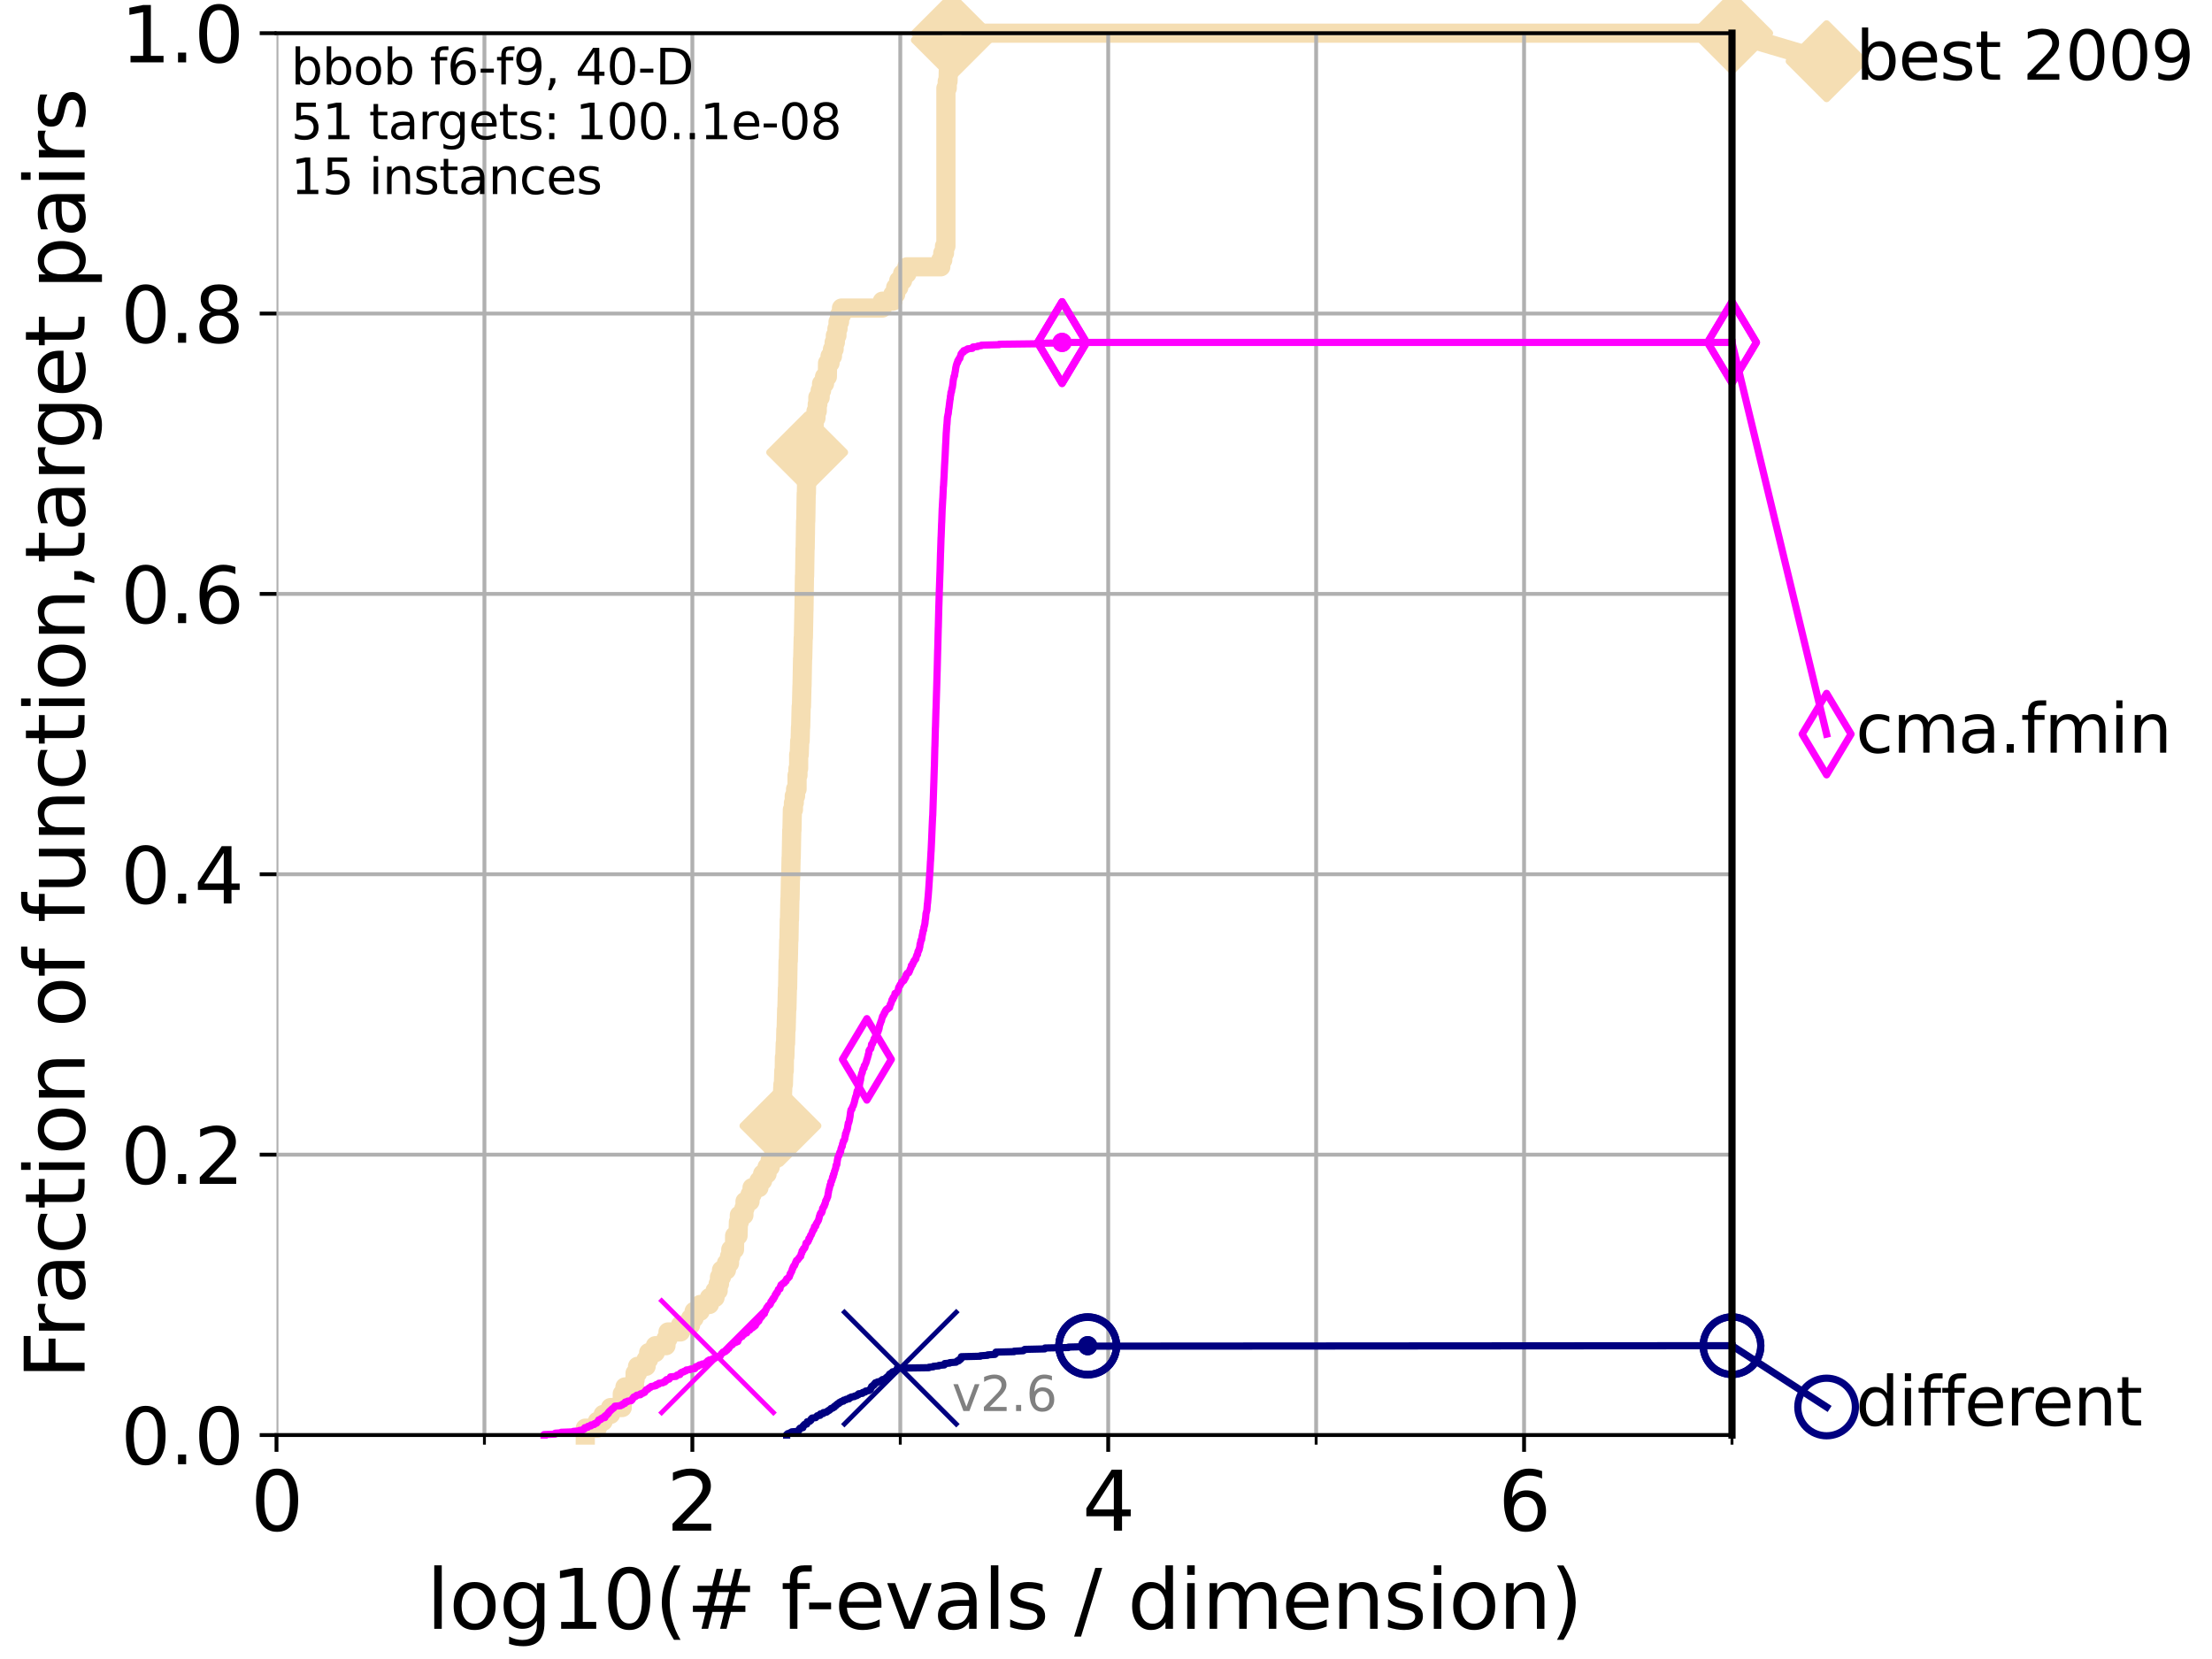 <?xml version="1.0" encoding="utf-8" standalone="no"?>
<!DOCTYPE svg PUBLIC "-//W3C//DTD SVG 1.1//EN"
  "http://www.w3.org/Graphics/SVG/1.1/DTD/svg11.dtd">
<svg height="345.6pt" version="1.1" viewBox="0 0 460.8 345.6" width="460.8pt" xmlns="http://www.w3.org/2000/svg" xmlns:xlink="http://www.w3.org/1999/xlink">
 <defs>
  <style type="text/css">*{stroke-linecap:butt;stroke-linejoin:round;}</style>
 </defs>
 <g id="figure_1">
  <g id="patch_1">
   <path d="M 0 345.6 
L 460.8 345.6 
L 460.8 0 
L 0 0 
z
" style="fill:#ffffff;"/>
  </g>
  <g id="axes_1">
   <g id="patch_2">
    <path d="M 57.6 298.944 
L 360.806 298.944 
L 360.806 6.912 
L 57.6 6.912 
z
" style="fill:#ffffff;"/>
   </g>
   <g id="line2d_1">
    <path d="M 121.924 298.944 
L 121.924 297.512 
L 124.441 297.512 
L 124.441 296.081 
L 125.654 296.081 
L 125.654 294.649 
L 127.181 294.649 
L 127.181 293.218 
L 129.623 293.218 
L 129.633 290.355 
L 130.187 290.355 
L 130.187 288.923 
L 132.163 288.923 
L 132.163 287.492 
L 132.296 287.492 
L 132.296 286.06 
L 132.812 286.06 
L 132.812 284.629 
L 134.605 284.629 
L 134.605 283.197 
L 135.124 283.197 
L 135.124 281.766 
L 136.52 281.766 
L 136.52 280.334 
L 138.737 280.334 
L 138.737 278.903 
L 139.154 278.903 
L 139.154 277.471 
L 141.756 277.471 
L 141.756 276.04 
L 143.86 276.04 
L 143.86 274.608 
L 144.594 274.608 
L 144.594 273.176 
L 145.852 273.176 
L 145.852 271.745 
L 147.781 271.745 
L 147.781 270.313 
L 148.959 270.313 
L 148.959 268.882 
L 149.609 268.882 
L 149.609 267.45 
L 149.883 267.45 
L 149.883 266.019 
L 150.3 266.019 
L 150.3 264.587 
L 151.33 264.587 
L 151.33 263.156 
L 151.973 263.156 
L 151.973 261.724 
L 152.236 261.724 
L 152.236 260.293 
L 153.013 260.293 
L 153.037 257.43 
L 153.747 257.43 
L 153.824 254.567 
L 154.02 254.567 
L 154.02 253.135 
L 154.971 253.135 
L 154.971 251.704 
L 155.204 251.704 
L 155.204 250.272 
L 156.245 250.272 
L 156.245 248.84 
L 156.665 248.84 
L 156.665 247.409 
L 158.104 247.409 
L 158.104 245.977 
L 158.865 245.977 
L 158.865 244.546 
L 159.792 244.546 
L 159.792 243.114 
L 160.443 243.114 
L 160.443 241.683 
L 161.198 241.683 
L 161.198 240.251 
L 161.867 240.251 
L 161.897 237.388 
L 162.261 237.388 
L 162.261 235.957 
L 162.483 235.957 
L 162.579 233.094 
L 162.661 233.094 
L 162.736 230.231 
L 162.815 230.231 
L 162.815 228.799 
L 162.979 228.799 
L 163.09 225.936 
L 163.195 225.936 
L 163.281 223.073 
L 163.373 223.073 
L 163.408 220.21 
L 163.498 220.21 
L 163.582 217.347 
L 163.648 217.347 
L 163.708 214.484 
L 163.77 214.484 
L 163.879 210.189 
L 163.93 210.189 
L 164.031 205.895 
L 164.075 205.895 
L 164.17 200.168 
L 164.222 200.168 
L 164.311 195.874 
L 164.353 195.874 
L 164.422 191.579 
L 164.466 191.579 
L 164.546 187.285 
L 164.581 187.285 
L 164.665 182.99 
L 164.71 182.99 
L 164.8 178.696 
L 164.826 178.696 
L 164.936 172.969 
L 164.977 172.969 
L 165.066 168.675 
L 165.288 168.675 
L 165.288 167.243 
L 165.461 167.243 
L 165.461 165.812 
L 165.737 165.812 
L 165.737 164.38 
L 166.042 164.38 
L 166.042 161.517 
L 166.23 161.517 
L 166.23 160.086 
L 166.371 160.086 
L 166.377 157.223 
L 166.495 157.223 
L 166.591 154.36 
L 166.683 154.36 
L 166.758 151.496 
L 166.797 151.496 
L 166.897 147.202 
L 166.957 147.202 
L 167.062 142.907 
L 167.079 142.907 
L 167.188 137.181 
L 167.221 137.181 
L 167.322 132.887 
L 167.358 132.887 
L 167.467 127.16 
L 167.48 127.16 
L 167.583 120.003 
L 167.617 120.003 
L 167.704 114.277 
L 167.734 114.277 
L 167.824 108.551 
L 167.856 108.551 
L 167.951 102.824 
L 167.987 102.824 
L 168.081 97.098 
L 168.113 97.098 
L 168.147 92.804 
L 168.638 92.804 
L 168.638 91.372 
L 168.979 91.372 
L 168.979 89.941 
L 169.103 89.941 
L 169.103 88.509 
L 169.614 88.509 
L 169.614 87.078 
L 169.986 87.078 
L 169.986 85.646 
L 170.248 85.646 
L 170.248 84.215 
L 170.373 84.215 
L 170.373 82.783 
L 170.858 82.783 
L 170.858 81.352 
L 171.149 81.352 
L 171.149 79.92 
L 171.763 79.92 
L 171.763 78.488 
L 172.355 78.488 
L 172.395 75.625 
L 172.914 75.625 
L 172.914 74.194 
L 173.417 74.194 
L 173.417 72.762 
L 173.76 72.762 
L 173.76 71.331 
L 174.021 71.331 
L 174.021 69.899 
L 174.351 69.899 
L 174.351 68.468 
L 174.58 68.468 
L 174.58 67.036 
L 174.896 67.036 
L 174.896 65.605 
L 175.298 65.605 
L 175.298 64.173 
L 183.803 64.173 
L 183.803 62.742 
L 186.004 62.742 
L 186.004 61.31 
L 186.583 61.31 
L 186.583 59.879 
L 187.229 59.879 
L 187.229 58.447 
L 188.027 58.447 
L 188.027 57.016 
L 188.924 57.016 
L 188.924 55.584 
L 195.987 55.584 
L 195.987 54.152 
L 196.396 54.152 
L 196.396 52.721 
L 196.756 52.721 
L 196.756 51.289 
L 197.05 51.289 
L 197.05 18.364 
L 197.331 18.364 
L 197.331 16.933 
L 197.494 16.933 
L 197.568 14.07 
L 197.851 14.07 
L 197.851 12.638 
L 198.005 12.638 
L 198.114 9.775 
L 198.262 9.775 
L 198.286 6.912 
L 360.806 6.912 
L 360.806 6.912 
" style="fill:none;stroke:#f5deb3;stroke-linecap:square;stroke-width:4;"/>
   </g>
   <g id="line2d_2">
    <defs>
     <path d="M -0 7.778 
L 7.778 0 
L 0 -7.778 
L -7.778 -0 
z
" id="m23f09135fb" style="stroke:#f5deb3;stroke-linejoin:miter;stroke-width:1.5;"/>
    </defs>
    <g>
     <use style="fill:#f5deb3;stroke:#f5deb3;stroke-linejoin:miter;stroke-width:1.5;" x="162.579" xlink:href="#m23f09135fb" y="234.525"/>
     <use style="fill:#f5deb3;stroke:#f5deb3;stroke-linejoin:miter;stroke-width:1.5;" x="168.147" xlink:href="#m23f09135fb" y="94.235"/>
     <use style="fill:#f5deb3;stroke:#f5deb3;stroke-linejoin:miter;stroke-width:1.5;" x="198.286" xlink:href="#m23f09135fb" y="8.344"/>
     <use style="fill:#f5deb3;stroke:#f5deb3;stroke-linejoin:miter;stroke-width:1.5;" x="198.286" xlink:href="#m23f09135fb" y="6.912"/>
     <use style="fill:#f5deb3;stroke:#f5deb3;stroke-linejoin:miter;stroke-width:1.5;" x="360.806" xlink:href="#m23f09135fb" y="6.912"/>
    </g>
   </g>
   <g id="line2d_3">
    <path style="fill:none;stroke:#f5deb3;stroke-linecap:square;stroke-width:4;"/>
    <g/>
   </g>
   <g id="line2d_4">
    <path d="M 360.806 6.912 
L 380.515 12.753 
" style="fill:none;stroke:#f5deb3;stroke-linecap:square;stroke-width:4;"/>
    <g>
     <use style="fill:#f5deb3;stroke:#f5deb3;stroke-linejoin:miter;stroke-width:1.5;" x="360.806" xlink:href="#m23f09135fb" y="6.912"/>
     <use style="fill:#f5deb3;stroke:#f5deb3;stroke-linejoin:miter;stroke-width:1.5;" x="380.515" xlink:href="#m23f09135fb" y="12.753"/>
    </g>
   </g>
   <g id="matplotlib.axis_1">
    <g id="xtick_1">
     <g id="line2d_5">
      <path clip-path="url(#p88d80d51a6)" d="M 57.6 298.944 
L 57.6 6.912 
" style="fill:none;stroke:#b0b0b0;stroke-linecap:square;stroke-width:0.8;"/>
     </g>
     <g id="line2d_6">
      <defs>
       <path d="M 0 0 
L 0 3.5 
" id="m004a14c5c4" style="stroke:#000000;stroke-width:0.8;"/>
      </defs>
      <g>
       <use style="stroke:#000000;stroke-width:0.8;" x="57.6" xlink:href="#m004a14c5c4" y="298.944"/>
      </g>
     </g>
     <g id="text_1">
      <!-- 0 -->
      <g transform="translate(52.192 318.861)scale(0.17 -0.17)">
       <defs>
        <path d="M 2034 4250 
Q 1547 4250 1301 3770 
Q 1056 3291 1056 2328 
Q 1056 1369 1301 889 
Q 1547 409 2034 409 
Q 2525 409 2770 889 
Q 3016 1369 3016 2328 
Q 3016 3291 2770 3770 
Q 2525 4250 2034 4250 
z
M 2034 4750 
Q 2819 4750 3233 4129 
Q 3647 3509 3647 2328 
Q 3647 1150 3233 529 
Q 2819 -91 2034 -91 
Q 1250 -91 836 529 
Q 422 1150 422 2328 
Q 422 3509 836 4129 
Q 1250 4750 2034 4750 
z
" id="DejaVuSans-30" transform="scale(0.016)"/>
       </defs>
       <use xlink:href="#DejaVuSans-30"/>
      </g>
     </g>
    </g>
    <g id="xtick_2">
     <g id="line2d_7">
      <path clip-path="url(#p88d80d51a6)" d="M 144.23 298.944 
L 144.23 6.912 
" style="fill:none;stroke:#b0b0b0;stroke-linecap:square;stroke-width:0.8;"/>
     </g>
     <g id="line2d_8">
      <g>
       <use style="stroke:#000000;stroke-width:0.8;" x="144.23" xlink:href="#m004a14c5c4" y="298.944"/>
      </g>
     </g>
     <g id="text_2">
      <!-- 2 -->
      <g transform="translate(138.822 318.861)scale(0.17 -0.17)">
       <defs>
        <path d="M 1228 531 
L 3431 531 
L 3431 0 
L 469 0 
L 469 531 
Q 828 903 1448 1529 
Q 2069 2156 2228 2338 
Q 2531 2678 2651 2914 
Q 2772 3150 2772 3378 
Q 2772 3750 2511 3984 
Q 2250 4219 1831 4219 
Q 1534 4219 1204 4116 
Q 875 4013 500 3803 
L 500 4441 
Q 881 4594 1212 4672 
Q 1544 4750 1819 4750 
Q 2544 4750 2975 4387 
Q 3406 4025 3406 3419 
Q 3406 3131 3298 2873 
Q 3191 2616 2906 2266 
Q 2828 2175 2409 1742 
Q 1991 1309 1228 531 
z
" id="DejaVuSans-32" transform="scale(0.016)"/>
       </defs>
       <use xlink:href="#DejaVuSans-32"/>
      </g>
     </g>
    </g>
    <g id="xtick_3">
     <g id="line2d_9">
      <path clip-path="url(#p88d80d51a6)" d="M 230.861 298.944 
L 230.861 6.912 
" style="fill:none;stroke:#b0b0b0;stroke-linecap:square;stroke-width:0.8;"/>
     </g>
     <g id="line2d_10">
      <g>
       <use style="stroke:#000000;stroke-width:0.8;" x="230.861" xlink:href="#m004a14c5c4" y="298.944"/>
      </g>
     </g>
     <g id="text_3">
      <!-- 4 -->
      <g transform="translate(225.453 318.861)scale(0.17 -0.17)">
       <defs>
        <path d="M 2419 4116 
L 825 1625 
L 2419 1625 
L 2419 4116 
z
M 2253 4666 
L 3047 4666 
L 3047 1625 
L 3713 1625 
L 3713 1100 
L 3047 1100 
L 3047 0 
L 2419 0 
L 2419 1100 
L 313 1100 
L 313 1709 
L 2253 4666 
z
" id="DejaVuSans-34" transform="scale(0.016)"/>
       </defs>
       <use xlink:href="#DejaVuSans-34"/>
      </g>
     </g>
    </g>
    <g id="xtick_4">
     <g id="line2d_11">
      <path clip-path="url(#p88d80d51a6)" d="M 317.491 298.944 
L 317.491 6.912 
" style="fill:none;stroke:#b0b0b0;stroke-linecap:square;stroke-width:0.8;"/>
     </g>
     <g id="line2d_12">
      <g>
       <use style="stroke:#000000;stroke-width:0.8;" x="317.491" xlink:href="#m004a14c5c4" y="298.944"/>
      </g>
     </g>
     <g id="text_4">
      <!-- 6 -->
      <g transform="translate(312.083 318.861)scale(0.17 -0.17)">
       <defs>
        <path d="M 2113 2584 
Q 1688 2584 1439 2293 
Q 1191 2003 1191 1497 
Q 1191 994 1439 701 
Q 1688 409 2113 409 
Q 2538 409 2786 701 
Q 3034 994 3034 1497 
Q 3034 2003 2786 2293 
Q 2538 2584 2113 2584 
z
M 3366 4563 
L 3366 3988 
Q 3128 4100 2886 4159 
Q 2644 4219 2406 4219 
Q 1781 4219 1451 3797 
Q 1122 3375 1075 2522 
Q 1259 2794 1537 2939 
Q 1816 3084 2150 3084 
Q 2853 3084 3261 2657 
Q 3669 2231 3669 1497 
Q 3669 778 3244 343 
Q 2819 -91 2113 -91 
Q 1303 -91 875 529 
Q 447 1150 447 2328 
Q 447 3434 972 4092 
Q 1497 4750 2381 4750 
Q 2619 4750 2861 4703 
Q 3103 4656 3366 4563 
z
" id="DejaVuSans-36" transform="scale(0.016)"/>
       </defs>
       <use xlink:href="#DejaVuSans-36"/>
      </g>
     </g>
    </g>
    <g id="xtick_5">
     <g id="line2d_13">
      <path clip-path="url(#p88d80d51a6)" d="M 100.915 298.944 
L 100.915 6.912 
" style="fill:none;stroke:#b0b0b0;stroke-linecap:square;stroke-width:0.8;"/>
     </g>
     <g id="line2d_14">
      <defs>
       <path d="M 0 0 
L 0 2 
" id="m8dccef7d4d" style="stroke:#000000;stroke-width:0.6;"/>
      </defs>
      <g>
       <use style="stroke:#000000;stroke-width:0.6;" x="100.915" xlink:href="#m8dccef7d4d" y="298.944"/>
      </g>
     </g>
    </g>
    <g id="xtick_6">
     <g id="line2d_15">
      <path clip-path="url(#p88d80d51a6)" d="M 187.546 298.944 
L 187.546 6.912 
" style="fill:none;stroke:#b0b0b0;stroke-linecap:square;stroke-width:0.8;"/>
     </g>
     <g id="line2d_16">
      <g>
       <use style="stroke:#000000;stroke-width:0.6;" x="187.546" xlink:href="#m8dccef7d4d" y="298.944"/>
      </g>
     </g>
    </g>
    <g id="xtick_7">
     <g id="line2d_17">
      <path clip-path="url(#p88d80d51a6)" d="M 274.176 298.944 
L 274.176 6.912 
" style="fill:none;stroke:#b0b0b0;stroke-linecap:square;stroke-width:0.8;"/>
     </g>
     <g id="line2d_18">
      <g>
       <use style="stroke:#000000;stroke-width:0.6;" x="274.176" xlink:href="#m8dccef7d4d" y="298.944"/>
      </g>
     </g>
    </g>
    <g id="xtick_8">
     <g id="line2d_19">
      <path clip-path="url(#p88d80d51a6)" d="M 360.806 298.944 
L 360.806 6.912 
" style="fill:none;stroke:#b0b0b0;stroke-linecap:square;stroke-width:0.8;"/>
     </g>
     <g id="line2d_20">
      <g>
       <use style="stroke:#000000;stroke-width:0.6;" x="360.806" xlink:href="#m8dccef7d4d" y="298.944"/>
      </g>
     </g>
    </g>
    <g id="text_5">
     <!-- log10(# f-evals / dimension) -->
     <g transform="translate(88.823 339.314)scale(0.17 -0.17)">
      <defs>
       <path d="M 603 4863 
L 1178 4863 
L 1178 0 
L 603 0 
L 603 4863 
z
" id="DejaVuSans-6c" transform="scale(0.016)"/>
       <path d="M 1959 3097 
Q 1497 3097 1228 2736 
Q 959 2375 959 1747 
Q 959 1119 1226 758 
Q 1494 397 1959 397 
Q 2419 397 2687 759 
Q 2956 1122 2956 1747 
Q 2956 2369 2687 2733 
Q 2419 3097 1959 3097 
z
M 1959 3584 
Q 2709 3584 3137 3096 
Q 3566 2609 3566 1747 
Q 3566 888 3137 398 
Q 2709 -91 1959 -91 
Q 1206 -91 779 398 
Q 353 888 353 1747 
Q 353 2609 779 3096 
Q 1206 3584 1959 3584 
z
" id="DejaVuSans-6f" transform="scale(0.016)"/>
       <path d="M 2906 1791 
Q 2906 2416 2648 2759 
Q 2391 3103 1925 3103 
Q 1463 3103 1205 2759 
Q 947 2416 947 1791 
Q 947 1169 1205 825 
Q 1463 481 1925 481 
Q 2391 481 2648 825 
Q 2906 1169 2906 1791 
z
M 3481 434 
Q 3481 -459 3084 -895 
Q 2688 -1331 1869 -1331 
Q 1566 -1331 1297 -1286 
Q 1028 -1241 775 -1147 
L 775 -588 
Q 1028 -725 1275 -790 
Q 1522 -856 1778 -856 
Q 2344 -856 2625 -561 
Q 2906 -266 2906 331 
L 2906 616 
Q 2728 306 2450 153 
Q 2172 0 1784 0 
Q 1141 0 747 490 
Q 353 981 353 1791 
Q 353 2603 747 3093 
Q 1141 3584 1784 3584 
Q 2172 3584 2450 3431 
Q 2728 3278 2906 2969 
L 2906 3500 
L 3481 3500 
L 3481 434 
z
" id="DejaVuSans-67" transform="scale(0.016)"/>
       <path d="M 794 531 
L 1825 531 
L 1825 4091 
L 703 3866 
L 703 4441 
L 1819 4666 
L 2450 4666 
L 2450 531 
L 3481 531 
L 3481 0 
L 794 0 
L 794 531 
z
" id="DejaVuSans-31" transform="scale(0.016)"/>
       <path d="M 1984 4856 
Q 1566 4138 1362 3434 
Q 1159 2731 1159 2009 
Q 1159 1288 1364 580 
Q 1569 -128 1984 -844 
L 1484 -844 
Q 1016 -109 783 600 
Q 550 1309 550 2009 
Q 550 2706 781 3412 
Q 1013 4119 1484 4856 
L 1984 4856 
z
" id="DejaVuSans-28" transform="scale(0.016)"/>
       <path d="M 3272 2816 
L 2363 2816 
L 2100 1772 
L 3016 1772 
L 3272 2816 
z
M 2803 4594 
L 2478 3297 
L 3391 3297 
L 3719 4594 
L 4219 4594 
L 3897 3297 
L 4872 3297 
L 4872 2816 
L 3775 2816 
L 3519 1772 
L 4513 1772 
L 4513 1294 
L 3397 1294 
L 3072 0 
L 2572 0 
L 2894 1294 
L 1978 1294 
L 1656 0 
L 1153 0 
L 1478 1294 
L 494 1294 
L 494 1772 
L 1594 1772 
L 1856 2816 
L 850 2816 
L 850 3297 
L 1978 3297 
L 2297 4594 
L 2803 4594 
z
" id="DejaVuSans-23" transform="scale(0.016)"/>
       <path id="DejaVuSans-20" transform="scale(0.016)"/>
       <path d="M 2375 4863 
L 2375 4384 
L 1825 4384 
Q 1516 4384 1395 4259 
Q 1275 4134 1275 3809 
L 1275 3500 
L 2222 3500 
L 2222 3053 
L 1275 3053 
L 1275 0 
L 697 0 
L 697 3053 
L 147 3053 
L 147 3500 
L 697 3500 
L 697 3744 
Q 697 4328 969 4595 
Q 1241 4863 1831 4863 
L 2375 4863 
z
" id="DejaVuSans-66" transform="scale(0.016)"/>
       <path d="M 313 2009 
L 1997 2009 
L 1997 1497 
L 313 1497 
L 313 2009 
z
" id="DejaVuSans-2d" transform="scale(0.016)"/>
       <path d="M 3597 1894 
L 3597 1613 
L 953 1613 
Q 991 1019 1311 708 
Q 1631 397 2203 397 
Q 2534 397 2845 478 
Q 3156 559 3463 722 
L 3463 178 
Q 3153 47 2828 -22 
Q 2503 -91 2169 -91 
Q 1331 -91 842 396 
Q 353 884 353 1716 
Q 353 2575 817 3079 
Q 1281 3584 2069 3584 
Q 2775 3584 3186 3129 
Q 3597 2675 3597 1894 
z
M 3022 2063 
Q 3016 2534 2758 2815 
Q 2500 3097 2075 3097 
Q 1594 3097 1305 2825 
Q 1016 2553 972 2059 
L 3022 2063 
z
" id="DejaVuSans-65" transform="scale(0.016)"/>
       <path d="M 191 3500 
L 800 3500 
L 1894 563 
L 2988 3500 
L 3597 3500 
L 2284 0 
L 1503 0 
L 191 3500 
z
" id="DejaVuSans-76" transform="scale(0.016)"/>
       <path d="M 2194 1759 
Q 1497 1759 1228 1600 
Q 959 1441 959 1056 
Q 959 750 1161 570 
Q 1363 391 1709 391 
Q 2188 391 2477 730 
Q 2766 1069 2766 1631 
L 2766 1759 
L 2194 1759 
z
M 3341 1997 
L 3341 0 
L 2766 0 
L 2766 531 
Q 2569 213 2275 61 
Q 1981 -91 1556 -91 
Q 1019 -91 701 211 
Q 384 513 384 1019 
Q 384 1609 779 1909 
Q 1175 2209 1959 2209 
L 2766 2209 
L 2766 2266 
Q 2766 2663 2505 2880 
Q 2244 3097 1772 3097 
Q 1472 3097 1187 3025 
Q 903 2953 641 2809 
L 641 3341 
Q 956 3463 1253 3523 
Q 1550 3584 1831 3584 
Q 2591 3584 2966 3190 
Q 3341 2797 3341 1997 
z
" id="DejaVuSans-61" transform="scale(0.016)"/>
       <path d="M 2834 3397 
L 2834 2853 
Q 2591 2978 2328 3040 
Q 2066 3103 1784 3103 
Q 1356 3103 1142 2972 
Q 928 2841 928 2578 
Q 928 2378 1081 2264 
Q 1234 2150 1697 2047 
L 1894 2003 
Q 2506 1872 2764 1633 
Q 3022 1394 3022 966 
Q 3022 478 2636 193 
Q 2250 -91 1575 -91 
Q 1294 -91 989 -36 
Q 684 19 347 128 
L 347 722 
Q 666 556 975 473 
Q 1284 391 1588 391 
Q 1994 391 2212 530 
Q 2431 669 2431 922 
Q 2431 1156 2273 1281 
Q 2116 1406 1581 1522 
L 1381 1569 
Q 847 1681 609 1914 
Q 372 2147 372 2553 
Q 372 3047 722 3315 
Q 1072 3584 1716 3584 
Q 2034 3584 2315 3537 
Q 2597 3491 2834 3397 
z
" id="DejaVuSans-73" transform="scale(0.016)"/>
       <path d="M 1625 4666 
L 2156 4666 
L 531 -594 
L 0 -594 
L 1625 4666 
z
" id="DejaVuSans-2f" transform="scale(0.016)"/>
       <path d="M 2906 2969 
L 2906 4863 
L 3481 4863 
L 3481 0 
L 2906 0 
L 2906 525 
Q 2725 213 2448 61 
Q 2172 -91 1784 -91 
Q 1150 -91 751 415 
Q 353 922 353 1747 
Q 353 2572 751 3078 
Q 1150 3584 1784 3584 
Q 2172 3584 2448 3432 
Q 2725 3281 2906 2969 
z
M 947 1747 
Q 947 1113 1208 752 
Q 1469 391 1925 391 
Q 2381 391 2643 752 
Q 2906 1113 2906 1747 
Q 2906 2381 2643 2742 
Q 2381 3103 1925 3103 
Q 1469 3103 1208 2742 
Q 947 2381 947 1747 
z
" id="DejaVuSans-64" transform="scale(0.016)"/>
       <path d="M 603 3500 
L 1178 3500 
L 1178 0 
L 603 0 
L 603 3500 
z
M 603 4863 
L 1178 4863 
L 1178 4134 
L 603 4134 
L 603 4863 
z
" id="DejaVuSans-69" transform="scale(0.016)"/>
       <path d="M 3328 2828 
Q 3544 3216 3844 3400 
Q 4144 3584 4550 3584 
Q 5097 3584 5394 3201 
Q 5691 2819 5691 2113 
L 5691 0 
L 5113 0 
L 5113 2094 
Q 5113 2597 4934 2840 
Q 4756 3084 4391 3084 
Q 3944 3084 3684 2787 
Q 3425 2491 3425 1978 
L 3425 0 
L 2847 0 
L 2847 2094 
Q 2847 2600 2669 2842 
Q 2491 3084 2119 3084 
Q 1678 3084 1418 2786 
Q 1159 2488 1159 1978 
L 1159 0 
L 581 0 
L 581 3500 
L 1159 3500 
L 1159 2956 
Q 1356 3278 1631 3431 
Q 1906 3584 2284 3584 
Q 2666 3584 2933 3390 
Q 3200 3197 3328 2828 
z
" id="DejaVuSans-6d" transform="scale(0.016)"/>
       <path d="M 3513 2113 
L 3513 0 
L 2938 0 
L 2938 2094 
Q 2938 2591 2744 2837 
Q 2550 3084 2163 3084 
Q 1697 3084 1428 2787 
Q 1159 2491 1159 1978 
L 1159 0 
L 581 0 
L 581 3500 
L 1159 3500 
L 1159 2956 
Q 1366 3272 1645 3428 
Q 1925 3584 2291 3584 
Q 2894 3584 3203 3211 
Q 3513 2838 3513 2113 
z
" id="DejaVuSans-6e" transform="scale(0.016)"/>
       <path d="M 513 4856 
L 1013 4856 
Q 1481 4119 1714 3412 
Q 1947 2706 1947 2009 
Q 1947 1309 1714 600 
Q 1481 -109 1013 -844 
L 513 -844 
Q 928 -128 1133 580 
Q 1338 1288 1338 2009 
Q 1338 2731 1133 3434 
Q 928 4138 513 4856 
z
" id="DejaVuSans-29" transform="scale(0.016)"/>
      </defs>
      <use xlink:href="#DejaVuSans-6c"/>
      <use x="27.783" xlink:href="#DejaVuSans-6f"/>
      <use x="88.965" xlink:href="#DejaVuSans-67"/>
      <use x="152.441" xlink:href="#DejaVuSans-31"/>
      <use x="216.064" xlink:href="#DejaVuSans-30"/>
      <use x="279.688" xlink:href="#DejaVuSans-28"/>
      <use x="318.701" xlink:href="#DejaVuSans-23"/>
      <use x="402.49" xlink:href="#DejaVuSans-20"/>
      <use x="434.277" xlink:href="#DejaVuSans-66"/>
      <use x="463.982" xlink:href="#DejaVuSans-2d"/>
      <use x="500.066" xlink:href="#DejaVuSans-65"/>
      <use x="561.59" xlink:href="#DejaVuSans-76"/>
      <use x="620.77" xlink:href="#DejaVuSans-61"/>
      <use x="682.049" xlink:href="#DejaVuSans-6c"/>
      <use x="709.832" xlink:href="#DejaVuSans-73"/>
      <use x="761.932" xlink:href="#DejaVuSans-20"/>
      <use x="793.719" xlink:href="#DejaVuSans-2f"/>
      <use x="827.41" xlink:href="#DejaVuSans-20"/>
      <use x="859.197" xlink:href="#DejaVuSans-64"/>
      <use x="922.674" xlink:href="#DejaVuSans-69"/>
      <use x="950.457" xlink:href="#DejaVuSans-6d"/>
      <use x="1047.869" xlink:href="#DejaVuSans-65"/>
      <use x="1109.393" xlink:href="#DejaVuSans-6e"/>
      <use x="1172.771" xlink:href="#DejaVuSans-73"/>
      <use x="1224.871" xlink:href="#DejaVuSans-69"/>
      <use x="1252.654" xlink:href="#DejaVuSans-6f"/>
      <use x="1313.836" xlink:href="#DejaVuSans-6e"/>
      <use x="1377.215" xlink:href="#DejaVuSans-29"/>
     </g>
    </g>
   </g>
   <g id="matplotlib.axis_2">
    <g id="ytick_1">
     <g id="line2d_21">
      <path clip-path="url(#p88d80d51a6)" d="M 57.6 298.944 
L 360.806 298.944 
" style="fill:none;stroke:#b0b0b0;stroke-linecap:square;stroke-width:0.8;"/>
     </g>
     <g id="line2d_22">
      <defs>
       <path d="M 0 0 
L -3.5 0 
" id="m22229ac3b5" style="stroke:#000000;stroke-width:0.8;"/>
      </defs>
      <g>
       <use style="stroke:#000000;stroke-width:0.8;" x="57.6" xlink:href="#m22229ac3b5" y="298.944"/>
      </g>
     </g>
     <g id="text_6">
      <!-- 0.0 -->
      <g transform="translate(25.155 305.023)scale(0.16 -0.16)">
       <defs>
        <path d="M 684 794 
L 1344 794 
L 1344 0 
L 684 0 
L 684 794 
z
" id="DejaVuSans-2e" transform="scale(0.016)"/>
       </defs>
       <use xlink:href="#DejaVuSans-30"/>
       <use x="63.623" xlink:href="#DejaVuSans-2e"/>
       <use x="95.41" xlink:href="#DejaVuSans-30"/>
      </g>
     </g>
    </g>
    <g id="ytick_2">
     <g id="line2d_23">
      <path clip-path="url(#p88d80d51a6)" d="M 57.6 240.538 
L 360.806 240.538 
" style="fill:none;stroke:#b0b0b0;stroke-linecap:square;stroke-width:0.8;"/>
     </g>
     <g id="line2d_24">
      <g>
       <use style="stroke:#000000;stroke-width:0.8;" x="57.6" xlink:href="#m22229ac3b5" y="240.538"/>
      </g>
     </g>
     <g id="text_7">
      <!-- 0.2 -->
      <g transform="translate(25.155 246.616)scale(0.16 -0.16)">
       <use xlink:href="#DejaVuSans-30"/>
       <use x="63.623" xlink:href="#DejaVuSans-2e"/>
       <use x="95.41" xlink:href="#DejaVuSans-32"/>
      </g>
     </g>
    </g>
    <g id="ytick_3">
     <g id="line2d_25">
      <path clip-path="url(#p88d80d51a6)" d="M 57.6 182.131 
L 360.806 182.131 
" style="fill:none;stroke:#b0b0b0;stroke-linecap:square;stroke-width:0.8;"/>
     </g>
     <g id="line2d_26">
      <g>
       <use style="stroke:#000000;stroke-width:0.8;" x="57.6" xlink:href="#m22229ac3b5" y="182.131"/>
      </g>
     </g>
     <g id="text_8">
      <!-- 0.4 -->
      <g transform="translate(25.155 188.21)scale(0.16 -0.16)">
       <use xlink:href="#DejaVuSans-30"/>
       <use x="63.623" xlink:href="#DejaVuSans-2e"/>
       <use x="95.41" xlink:href="#DejaVuSans-34"/>
      </g>
     </g>
    </g>
    <g id="ytick_4">
     <g id="line2d_27">
      <path clip-path="url(#p88d80d51a6)" d="M 57.6 123.725 
L 360.806 123.725 
" style="fill:none;stroke:#b0b0b0;stroke-linecap:square;stroke-width:0.8;"/>
     </g>
     <g id="line2d_28">
      <g>
       <use style="stroke:#000000;stroke-width:0.8;" x="57.6" xlink:href="#m22229ac3b5" y="123.725"/>
      </g>
     </g>
     <g id="text_9">
      <!-- 0.6 -->
      <g transform="translate(25.155 129.804)scale(0.16 -0.16)">
       <use xlink:href="#DejaVuSans-30"/>
       <use x="63.623" xlink:href="#DejaVuSans-2e"/>
       <use x="95.41" xlink:href="#DejaVuSans-36"/>
      </g>
     </g>
    </g>
    <g id="ytick_5">
     <g id="line2d_29">
      <path clip-path="url(#p88d80d51a6)" d="M 57.6 65.318 
L 360.806 65.318 
" style="fill:none;stroke:#b0b0b0;stroke-linecap:square;stroke-width:0.8;"/>
     </g>
     <g id="line2d_30">
      <g>
       <use style="stroke:#000000;stroke-width:0.8;" x="57.6" xlink:href="#m22229ac3b5" y="65.318"/>
      </g>
     </g>
     <g id="text_10">
      <!-- 0.8 -->
      <g transform="translate(25.155 71.397)scale(0.16 -0.16)">
       <defs>
        <path d="M 2034 2216 
Q 1584 2216 1326 1975 
Q 1069 1734 1069 1313 
Q 1069 891 1326 650 
Q 1584 409 2034 409 
Q 2484 409 2743 651 
Q 3003 894 3003 1313 
Q 3003 1734 2745 1975 
Q 2488 2216 2034 2216 
z
M 1403 2484 
Q 997 2584 770 2862 
Q 544 3141 544 3541 
Q 544 4100 942 4425 
Q 1341 4750 2034 4750 
Q 2731 4750 3128 4425 
Q 3525 4100 3525 3541 
Q 3525 3141 3298 2862 
Q 3072 2584 2669 2484 
Q 3125 2378 3379 2068 
Q 3634 1759 3634 1313 
Q 3634 634 3220 271 
Q 2806 -91 2034 -91 
Q 1263 -91 848 271 
Q 434 634 434 1313 
Q 434 1759 690 2068 
Q 947 2378 1403 2484 
z
M 1172 3481 
Q 1172 3119 1398 2916 
Q 1625 2713 2034 2713 
Q 2441 2713 2670 2916 
Q 2900 3119 2900 3481 
Q 2900 3844 2670 4047 
Q 2441 4250 2034 4250 
Q 1625 4250 1398 4047 
Q 1172 3844 1172 3481 
z
" id="DejaVuSans-38" transform="scale(0.016)"/>
       </defs>
       <use xlink:href="#DejaVuSans-30"/>
       <use x="63.623" xlink:href="#DejaVuSans-2e"/>
       <use x="95.41" xlink:href="#DejaVuSans-38"/>
      </g>
     </g>
    </g>
    <g id="ytick_6">
     <g id="line2d_31">
      <path clip-path="url(#p88d80d51a6)" d="M 57.6 6.912 
L 360.806 6.912 
" style="fill:none;stroke:#b0b0b0;stroke-linecap:square;stroke-width:0.8;"/>
     </g>
     <g id="line2d_32">
      <g>
       <use style="stroke:#000000;stroke-width:0.8;" x="57.6" xlink:href="#m22229ac3b5" y="6.912"/>
      </g>
     </g>
     <g id="text_11">
      <!-- 1.0 -->
      <g transform="translate(25.155 12.991)scale(0.16 -0.16)">
       <use xlink:href="#DejaVuSans-31"/>
       <use x="63.623" xlink:href="#DejaVuSans-2e"/>
       <use x="95.41" xlink:href="#DejaVuSans-30"/>
      </g>
     </g>
    </g>
    <g id="text_12">
     <!-- Fraction of function,target pairs -->
     <g transform="translate(17.62 287.313)rotate(-90)scale(0.17 -0.17)">
      <defs>
       <path d="M 628 4666 
L 3309 4666 
L 3309 4134 
L 1259 4134 
L 1259 2759 
L 3109 2759 
L 3109 2228 
L 1259 2228 
L 1259 0 
L 628 0 
L 628 4666 
z
" id="DejaVuSans-46" transform="scale(0.016)"/>
       <path d="M 2631 2963 
Q 2534 3019 2420 3045 
Q 2306 3072 2169 3072 
Q 1681 3072 1420 2755 
Q 1159 2438 1159 1844 
L 1159 0 
L 581 0 
L 581 3500 
L 1159 3500 
L 1159 2956 
Q 1341 3275 1631 3429 
Q 1922 3584 2338 3584 
Q 2397 3584 2469 3576 
Q 2541 3569 2628 3553 
L 2631 2963 
z
" id="DejaVuSans-72" transform="scale(0.016)"/>
       <path d="M 3122 3366 
L 3122 2828 
Q 2878 2963 2633 3030 
Q 2388 3097 2138 3097 
Q 1578 3097 1268 2742 
Q 959 2388 959 1747 
Q 959 1106 1268 751 
Q 1578 397 2138 397 
Q 2388 397 2633 464 
Q 2878 531 3122 666 
L 3122 134 
Q 2881 22 2623 -34 
Q 2366 -91 2075 -91 
Q 1284 -91 818 406 
Q 353 903 353 1747 
Q 353 2603 823 3093 
Q 1294 3584 2113 3584 
Q 2378 3584 2631 3529 
Q 2884 3475 3122 3366 
z
" id="DejaVuSans-63" transform="scale(0.016)"/>
       <path d="M 1172 4494 
L 1172 3500 
L 2356 3500 
L 2356 3053 
L 1172 3053 
L 1172 1153 
Q 1172 725 1289 603 
Q 1406 481 1766 481 
L 2356 481 
L 2356 0 
L 1766 0 
Q 1100 0 847 248 
Q 594 497 594 1153 
L 594 3053 
L 172 3053 
L 172 3500 
L 594 3500 
L 594 4494 
L 1172 4494 
z
" id="DejaVuSans-74" transform="scale(0.016)"/>
       <path d="M 544 1381 
L 544 3500 
L 1119 3500 
L 1119 1403 
Q 1119 906 1312 657 
Q 1506 409 1894 409 
Q 2359 409 2629 706 
Q 2900 1003 2900 1516 
L 2900 3500 
L 3475 3500 
L 3475 0 
L 2900 0 
L 2900 538 
Q 2691 219 2414 64 
Q 2138 -91 1772 -91 
Q 1169 -91 856 284 
Q 544 659 544 1381 
z
M 1991 3584 
L 1991 3584 
z
" id="DejaVuSans-75" transform="scale(0.016)"/>
       <path d="M 750 794 
L 1409 794 
L 1409 256 
L 897 -744 
L 494 -744 
L 750 256 
L 750 794 
z
" id="DejaVuSans-2c" transform="scale(0.016)"/>
       <path d="M 1159 525 
L 1159 -1331 
L 581 -1331 
L 581 3500 
L 1159 3500 
L 1159 2969 
Q 1341 3281 1617 3432 
Q 1894 3584 2278 3584 
Q 2916 3584 3314 3078 
Q 3713 2572 3713 1747 
Q 3713 922 3314 415 
Q 2916 -91 2278 -91 
Q 1894 -91 1617 61 
Q 1341 213 1159 525 
z
M 3116 1747 
Q 3116 2381 2855 2742 
Q 2594 3103 2138 3103 
Q 1681 3103 1420 2742 
Q 1159 2381 1159 1747 
Q 1159 1113 1420 752 
Q 1681 391 2138 391 
Q 2594 391 2855 752 
Q 3116 1113 3116 1747 
z
" id="DejaVuSans-70" transform="scale(0.016)"/>
      </defs>
      <use xlink:href="#DejaVuSans-46"/>
      <use x="50.27" xlink:href="#DejaVuSans-72"/>
      <use x="91.383" xlink:href="#DejaVuSans-61"/>
      <use x="152.662" xlink:href="#DejaVuSans-63"/>
      <use x="207.643" xlink:href="#DejaVuSans-74"/>
      <use x="246.852" xlink:href="#DejaVuSans-69"/>
      <use x="274.635" xlink:href="#DejaVuSans-6f"/>
      <use x="335.816" xlink:href="#DejaVuSans-6e"/>
      <use x="399.195" xlink:href="#DejaVuSans-20"/>
      <use x="430.982" xlink:href="#DejaVuSans-6f"/>
      <use x="492.164" xlink:href="#DejaVuSans-66"/>
      <use x="527.369" xlink:href="#DejaVuSans-20"/>
      <use x="559.156" xlink:href="#DejaVuSans-66"/>
      <use x="594.361" xlink:href="#DejaVuSans-75"/>
      <use x="657.74" xlink:href="#DejaVuSans-6e"/>
      <use x="721.119" xlink:href="#DejaVuSans-63"/>
      <use x="776.1" xlink:href="#DejaVuSans-74"/>
      <use x="815.309" xlink:href="#DejaVuSans-69"/>
      <use x="843.092" xlink:href="#DejaVuSans-6f"/>
      <use x="904.273" xlink:href="#DejaVuSans-6e"/>
      <use x="967.652" xlink:href="#DejaVuSans-2c"/>
      <use x="999.439" xlink:href="#DejaVuSans-74"/>
      <use x="1038.648" xlink:href="#DejaVuSans-61"/>
      <use x="1099.928" xlink:href="#DejaVuSans-72"/>
      <use x="1139.291" xlink:href="#DejaVuSans-67"/>
      <use x="1202.768" xlink:href="#DejaVuSans-65"/>
      <use x="1264.291" xlink:href="#DejaVuSans-74"/>
      <use x="1303.5" xlink:href="#DejaVuSans-20"/>
      <use x="1335.287" xlink:href="#DejaVuSans-70"/>
      <use x="1398.764" xlink:href="#DejaVuSans-61"/>
      <use x="1460.043" xlink:href="#DejaVuSans-69"/>
      <use x="1487.826" xlink:href="#DejaVuSans-72"/>
      <use x="1528.939" xlink:href="#DejaVuSans-73"/>
     </g>
    </g>
   </g>
   <g id="line2d_33">
    <defs>
     <path d="M 0 1.5 
C 0.398 1.5 0.779 1.342 1.061 1.061 
C 1.342 0.779 1.5 0.398 1.5 0 
C 1.5 -0.398 1.342 -0.779 1.061 -1.061 
C 0.779 -1.342 0.398 -1.5 0 -1.5 
C -0.398 -1.5 -0.779 -1.342 -1.061 -1.061 
C -1.342 -0.779 -1.5 -0.398 -1.5 0 
C -1.5 0.398 -1.342 0.779 -1.061 1.061 
C -0.779 1.342 -0.398 1.5 0 1.5 
z
" id="mdc4f48d419" style="stroke:#f5deb3;"/>
    </defs>
    <g>
     <use style="fill:#f5deb3;stroke:#f5deb3;" x="198.286" xlink:href="#mdc4f48d419" y="6.912"/>
     <use style="fill:#f5deb3;stroke:#f5deb3;" x="198.286" xlink:href="#mdc4f48d419" y="6.912"/>
    </g>
   </g>
   <g id="line2d_34">
    <defs>
     <path d="M 0 1.5 
C 0.398 1.5 0.779 1.342 1.061 1.061 
C 1.342 0.779 1.5 0.398 1.5 0 
C 1.5 -0.398 1.342 -0.779 1.061 -1.061 
C 0.779 -1.342 0.398 -1.5 0 -1.5 
C -0.398 -1.5 -0.779 -1.342 -1.061 -1.061 
C -1.342 -0.779 -1.5 -0.398 -1.5 0 
C -1.5 0.398 -1.342 0.779 -1.061 1.061 
C -0.779 1.342 -0.398 1.5 0 1.5 
z
" id="m06f49bd873" style="stroke:#000080;"/>
    </defs>
    <g>
     <use style="fill:#000080;stroke:#000080;" x="226.59" xlink:href="#m06f49bd873" y="280.334"/>
     <use style="fill:#000080;stroke:#000080;" x="226.59" xlink:href="#m06f49bd873" y="280.334"/>
    </g>
   </g>
   <g id="line2d_35">
    <path d="M 163.874 298.944 
L 163.874 298.849 
L 164.085 298.753 
L 164.085 298.658 
L 164.579 298.562 
L 164.579 298.467 
L 164.933 298.371 
L 164.933 298.276 
L 166.195 298.181 
L 166.195 298.085 
L 166.427 297.99 
L 166.497 297.703 
L 166.663 297.608 
L 166.663 297.512 
L 167.253 297.417 
L 167.297 297.035 
L 167.538 296.94 
L 167.557 296.749 
L 168.068 296.654 
L 168.157 296.176 
L 168.698 296.081 
L 168.698 295.986 
L 168.925 295.89 
L 168.975 295.604 
L 169.169 295.508 
L 169.169 295.413 
L 169.935 295.317 
L 169.935 295.222 
L 170.123 295.127 
L 170.232 294.936 
L 170.848 294.84 
L 170.882 294.554 
L 171.508 294.459 
L 171.521 294.268 
L 172.199 294.172 
L 172.199 294.077 
L 172.467 293.981 
L 172.467 293.886 
L 172.777 293.79 
L 172.777 293.695 
L 173.012 293.6 
L 173.116 293.409 
L 173.515 293.313 
L 173.515 293.218 
L 173.825 293.122 
L 173.851 292.932 
L 174.133 292.836 
L 174.219 292.645 
L 174.46 292.55 
L 174.46 292.454 
L 174.782 292.359 
L 174.839 292.168 
L 175.191 292.073 
L 175.191 291.977 
L 175.711 291.882 
L 175.733 291.691 
L 176.254 291.595 
L 176.254 291.5 
L 176.879 291.405 
L 176.913 291.214 
L 177.312 291.118 
L 177.312 291.023 
L 178.004 290.927 
L 178.004 290.832 
L 178.499 290.737 
L 178.499 290.641 
L 178.837 290.546 
L 178.864 290.355 
L 179.667 290.259 
L 179.724 290.069 
L 180.257 289.973 
L 180.323 289.782 
L 181.016 289.687 
L 181.016 289.591 
L 181.327 289.496 
L 181.39 289.21 
L 181.505 289.114 
L 181.573 288.828 
L 181.822 288.732 
L 181.822 288.637 
L 182.068 288.542 
L 182.097 288.351 
L 182.333 288.255 
L 182.345 288.064 
L 182.799 287.969 
L 182.799 287.874 
L 183.547 287.778 
L 183.56 287.587 
L 183.816 287.492 
L 183.816 287.396 
L 184.361 287.301 
L 184.361 287.205 
L 184.582 287.11 
L 184.582 287.015 
L 184.799 286.919 
L 184.799 286.824 
L 185.164 286.728 
L 185.184 286.442 
L 185.304 286.347 
L 185.304 286.251 
L 185.603 286.156 
L 185.603 286.06 
L 185.935 285.965 
L 185.937 285.774 
L 186.522 285.678 
L 186.522 285.583 
L 186.732 285.488 
L 186.732 285.392 
L 186.877 285.297 
L 186.934 285.01 
L 193.511 284.915 
L 193.511 284.82 
L 194.441 284.724 
L 194.441 284.629 
L 195.589 284.533 
L 195.589 284.438 
L 196.721 284.342 
L 196.793 284.056 
L 197.84 283.961 
L 197.84 283.865 
L 199.166 283.77 
L 199.166 283.674 
L 199.44 283.579 
L 199.44 283.483 
L 199.729 283.483 
L 199.729 283.293 
L 200.085 283.197 
L 200.085 283.102 
L 200.258 283.006 
L 200.262 282.625 
L 204.23 282.529 
L 204.23 282.434 
L 205.739 282.338 
L 205.739 282.243 
L 207.267 282.147 
L 207.267 282.052 
L 207.458 281.957 
L 207.464 281.67 
L 211.262 281.575 
L 211.262 281.479 
L 213.164 281.384 
L 213.164 281.288 
L 213.48 281.193 
L 213.48 281.098 
L 217.629 281.002 
L 217.691 280.811 
L 222.598 280.716 
L 222.598 280.62 
L 226.381 280.525 
L 226.381 280.43 
L 360.806 280.334 
L 360.806 280.334 
" style="fill:none;stroke:#000080;stroke-linecap:square;stroke-width:1.5;"/>
   </g>
   <g id="line2d_36">
    <defs>
     <path d="M 0 6 
C 1.591 6 3.117 5.368 4.243 4.243 
C 5.368 3.117 6 1.591 6 0 
C 6 -1.591 5.368 -3.117 4.243 -4.243 
C 3.117 -5.368 1.591 -6 0 -6 
C -1.591 -6 -3.117 -5.368 -4.243 -4.243 
C -5.368 -3.117 -6 -1.591 -6 0 
C -6 1.591 -5.368 3.117 -4.243 4.243 
C -3.117 5.368 -1.591 6 0 6 
z
" id="mc73cf47ec9" style="stroke:#000080;stroke-width:1.5;"/>
    </defs>
    <g>
     <use style="fill-opacity:0;stroke:#000080;stroke-width:1.5;" x="226.59" xlink:href="#mc73cf47ec9" y="280.43"/>
     <use style="fill-opacity:0;stroke:#000080;stroke-width:1.5;" x="226.59" xlink:href="#mc73cf47ec9" y="280.334"/>
     <use style="fill-opacity:0;stroke:#000080;stroke-width:1.5;" x="226.59" xlink:href="#mc73cf47ec9" y="280.334"/>
     <use style="fill-opacity:0;stroke:#000080;stroke-width:1.5;" x="360.806" xlink:href="#mc73cf47ec9" y="280.334"/>
    </g>
   </g>
   <g id="line2d_37">
    <path style="fill:none;stroke:#000080;stroke-linecap:square;stroke-width:1.5;"/>
    <g/>
   </g>
   <g id="line2d_38">
    <path clip-path="url(#p88d80d51a6)" d="M 187.555 285.01 
" style="fill:none;stroke:#000080;stroke-linecap:square;stroke-width:1.5;"/>
    <defs>
     <path d="M -12 12 
L 12 -12 
M -12 -12 
L 12 12 
" id="m70a2a28c42" style="stroke:#000080;"/>
    </defs>
    <g clip-path="url(#p88d80d51a6)">
     <use style="fill:#000080;stroke:#000080;" x="187.555" xlink:href="#m70a2a28c42" y="285.01"/>
    </g>
   </g>
   <g id="line2d_39">
    <defs>
     <path d="M 0 1.5 
C 0.398 1.5 0.779 1.342 1.061 1.061 
C 1.342 0.779 1.5 0.398 1.5 0 
C 1.5 -0.398 1.342 -0.779 1.061 -1.061 
C 0.779 -1.342 0.398 -1.5 0 -1.5 
C -0.398 -1.5 -0.779 -1.342 -1.061 -1.061 
C -1.342 -0.779 -1.5 -0.398 -1.5 0 
C -1.5 0.398 -1.342 0.779 -1.061 1.061 
C -0.779 1.342 -0.398 1.5 0 1.5 
z
" id="m92fd08fe02" style="stroke:#ff00ff;"/>
    </defs>
    <g>
     <use style="fill:#ff00ff;stroke:#ff00ff;" x="221.246" xlink:href="#m92fd08fe02" y="71.331"/>
     <use style="fill:#ff00ff;stroke:#ff00ff;" x="221.246" xlink:href="#m92fd08fe02" y="71.331"/>
    </g>
   </g>
   <g id="line2d_40">
    <path d="M 113.333 298.944 
L 113.333 298.849 
L 115.662 298.753 
L 115.662 298.562 
L 116.908 298.467 
L 116.908 298.371 
L 119.442 298.276 
L 119.442 298.181 
L 120.666 298.085 
L 120.666 297.99 
L 121.409 297.894 
L 121.409 297.799 
L 121.722 297.703 
L 121.815 297.417 
L 122.455 297.322 
L 122.485 297.131 
L 123.116 297.035 
L 123.116 296.844 
L 123.784 296.749 
L 123.853 296.558 
L 124.279 296.463 
L 124.279 296.367 
L 124.455 296.272 
L 124.455 296.176 
L 124.616 296.081 
L 124.709 295.795 
L 125.168 295.699 
L 125.219 295.508 
L 125.578 295.413 
L 125.578 295.317 
L 126.004 295.317 
L 126.041 294.936 
L 126.348 294.84 
L 126.421 294.649 
L 126.649 294.554 
L 126.661 294.363 
L 126.793 294.363 
L 126.793 294.172 
L 126.958 294.077 
L 126.958 293.981 
L 127.181 293.886 
L 127.181 293.79 
L 127.378 293.695 
L 127.378 293.6 
L 127.607 293.504 
L 127.607 293.409 
L 127.855 293.313 
L 127.956 293.122 
L 128.09 293.027 
L 128.09 292.932 
L 129.282 292.836 
L 129.282 292.741 
L 129.694 292.645 
L 129.765 292.454 
L 130.187 292.359 
L 130.246 292.073 
L 130.744 291.977 
L 130.744 291.882 
L 131.499 291.786 
L 131.499 291.691 
L 131.692 291.595 
L 131.784 291.309 
L 131.965 291.214 
L 132.01 291.023 
L 132.394 290.927 
L 132.394 290.832 
L 132.665 290.737 
L 132.665 290.641 
L 133.424 290.546 
L 133.44 290.355 
L 133.91 290.259 
L 133.91 290.164 
L 134.289 290.069 
L 134.289 289.973 
L 134.432 289.878 
L 134.479 289.687 
L 134.629 289.591 
L 134.629 289.496 
L 135.001 289.4 
L 135.001 289.305 
L 135.215 289.21 
L 135.215 289.114 
L 135.539 289.019 
L 135.628 288.828 
L 136.371 288.732 
L 136.371 288.637 
L 136.69 288.637 
L 136.69 288.446 
L 137.223 288.351 
L 137.243 288.16 
L 138.077 288.064 
L 138.077 287.969 
L 138.515 287.874 
L 138.528 287.683 
L 138.825 287.587 
L 138.85 287.396 
L 139.405 287.301 
L 139.405 287.205 
L 139.562 287.11 
L 139.671 286.824 
L 140.821 286.728 
L 140.821 286.633 
L 141.062 286.537 
L 141.062 286.442 
L 141.638 286.347 
L 141.718 286.06 
L 142.001 285.965 
L 142.001 285.869 
L 142.456 285.774 
L 142.456 285.678 
L 142.88 285.583 
L 142.966 285.392 
L 143.822 285.297 
L 143.822 285.201 
L 144.759 285.106 
L 144.759 285.01 
L 144.9 284.915 
L 144.941 284.724 
L 145.393 284.629 
L 145.393 284.533 
L 145.704 284.438 
L 145.704 284.342 
L 146.278 284.247 
L 146.278 284.152 
L 147.002 284.056 
L 147.002 283.961 
L 147.152 283.865 
L 147.152 283.77 
L 147.412 283.674 
L 147.443 283.483 
L 147.77 283.388 
L 147.77 283.293 
L 148.443 283.197 
L 148.544 283.006 
L 148.984 282.911 
L 148.984 282.815 
L 149.202 282.72 
L 149.202 282.625 
L 150.032 282.529 
L 150.132 282.243 
L 150.224 282.147 
L 150.33 281.957 
L 150.56 281.861 
L 150.604 281.67 
L 151.08 281.575 
L 151.175 281.384 
L 151.439 281.288 
L 151.538 281.002 
L 151.833 280.907 
L 151.889 280.62 
L 152.082 280.525 
L 152.082 280.43 
L 152.27 280.334 
L 152.27 280.239 
L 152.571 280.143 
L 152.623 279.952 
L 152.829 279.857 
L 152.829 279.762 
L 153.265 279.666 
L 153.265 279.571 
L 153.702 279.475 
L 153.804 278.998 
L 153.995 278.903 
L 154.101 278.521 
L 154.593 278.425 
L 154.639 278.139 
L 154.95 278.044 
L 154.95 277.948 
L 155.149 277.853 
L 155.149 277.757 
L 155.57 277.662 
L 155.627 277.376 
L 155.846 277.28 
L 155.846 277.185 
L 156.185 277.089 
L 156.26 276.898 
L 156.438 276.803 
L 156.438 276.708 
L 156.772 276.612 
L 156.868 276.421 
L 157.128 276.326 
L 157.128 276.23 
L 157.359 276.135 
L 157.366 275.944 
L 157.503 275.849 
L 157.594 275.562 
L 157.798 275.467 
L 157.883 275.276 
L 158.084 275.181 
L 158.192 274.799 
L 158.33 274.703 
L 158.33 274.608 
L 158.452 274.513 
L 158.452 274.417 
L 158.654 274.322 
L 158.737 274.131 
L 158.852 274.035 
L 158.925 273.749 
L 159.245 273.654 
L 159.33 273.176 
L 159.481 273.081 
L 159.554 272.795 
L 159.654 272.699 
L 159.726 272.413 
L 159.841 272.318 
L 159.942 272.127 
L 160.072 272.031 
L 160.072 271.936 
L 160.355 271.84 
L 160.355 271.745 
L 160.494 271.65 
L 160.593 271.172 
L 160.776 271.077 
L 160.855 270.791 
L 161.006 270.695 
L 161.097 270.409 
L 161.307 270.313 
L 161.403 270.123 
L 161.428 270.027 
L 161.482 269.741 
L 161.662 269.645 
L 161.716 269.359 
L 161.943 269.264 
L 162.001 268.977 
L 162.074 268.882 
L 162.153 268.596 
L 162.482 268.5 
L 162.59 267.928 
L 162.707 267.832 
L 162.715 267.641 
L 162.971 267.546 
L 163.066 267.355 
L 163.402 267.259 
L 163.488 266.973 
L 163.756 266.878 
L 163.786 266.591 
L 163.878 266.496 
L 163.878 266.401 
L 164.144 266.305 
L 164.237 266.114 
L 164.418 266.019 
L 164.498 265.733 
L 164.56 265.637 
L 164.595 265.351 
L 164.722 265.255 
L 164.82 264.969 
L 164.925 264.874 
L 165.034 264.396 
L 165.142 264.301 
L 165.188 264.015 
L 165.309 263.919 
L 165.334 263.728 
L 165.521 263.633 
L 165.593 263.347 
L 165.681 263.251 
L 165.737 262.965 
L 165.812 262.869 
L 165.915 262.583 
L 166.162 262.488 
L 166.238 262.297 
L 166.382 262.201 
L 166.382 262.106 
L 166.527 262.011 
L 166.596 261.82 
L 166.801 261.724 
L 166.911 261.152 
L 167.025 261.056 
L 167.088 260.579 
L 167.303 260.484 
L 167.389 260.102 
L 167.631 260.006 
L 167.723 259.72 
L 167.77 259.625 
L 167.875 259.147 
L 167.911 259.052 
L 167.911 258.957 
L 168.146 258.861 
L 168.146 258.766 
L 168.315 258.67 
L 168.37 258.479 
L 168.458 258.384 
L 168.511 258.002 
L 168.679 257.907 
L 168.784 257.621 
L 168.821 257.525 
L 168.871 257.334 
L 169.003 257.239 
L 169.105 256.952 
L 169.162 256.857 
L 169.267 256.475 
L 169.39 256.38 
L 169.417 256.189 
L 169.568 256.094 
L 169.67 255.521 
L 169.925 255.426 
L 170.034 254.948 
L 170.137 254.853 
L 170.209 254.662 
L 170.312 254.567 
L 170.39 254.376 
L 170.474 254.28 
L 170.581 253.899 
L 170.613 253.803 
L 170.711 253.326 
L 170.779 253.23 
L 170.834 252.944 
L 170.967 252.849 
L 170.974 252.658 
L 171.163 252.658 
L 171.163 252.467 
L 171.277 252.372 
L 171.365 251.704 
L 171.525 251.608 
L 171.579 251.322 
L 171.736 251.226 
L 171.786 250.845 
L 171.916 250.749 
L 171.996 250.177 
L 172.106 250.081 
L 172.138 249.89 
L 172.245 249.795 
L 172.343 249.413 
L 172.429 249.318 
L 172.536 248.554 
L 172.572 248.459 
L 172.65 247.886 
L 172.721 247.791 
L 172.82 247.314 
L 172.844 247.218 
L 172.918 246.836 
L 173.048 246.741 
L 173.096 246.168 
L 173.245 246.073 
L 173.299 245.787 
L 173.378 245.691 
L 173.429 245.214 
L 173.583 245.118 
L 173.62 244.641 
L 173.744 244.546 
L 173.845 243.973 
L 173.92 243.878 
L 174.029 243.496 
L 174.087 243.401 
L 174.171 242.733 
L 174.317 242.637 
L 174.422 241.778 
L 174.449 241.683 
L 174.547 241.11 
L 174.604 241.015 
L 174.689 240.824 
L 174.774 240.728 
L 174.857 240.347 
L 174.919 240.251 
L 174.942 240.06 
L 175.104 239.965 
L 175.201 239.297 
L 175.27 239.202 
L 175.338 238.915 
L 175.45 238.82 
L 175.522 238.247 
L 175.603 238.152 
L 175.696 237.675 
L 175.859 237.579 
L 175.961 237.293 
L 175.983 237.197 
L 176.034 236.72 
L 176.107 236.625 
L 176.133 236.148 
L 176.255 236.052 
L 176.345 235.575 
L 176.431 235.48 
L 176.536 235.098 
L 176.547 235.002 
L 176.648 234.334 
L 176.693 234.239 
L 176.71 233.953 
L 176.808 233.857 
L 176.913 233.475 
L 176.934 233.38 
L 177.028 232.807 
L 177.062 232.712 
L 177.172 231.758 
L 177.189 231.662 
L 177.28 231.185 
L 177.458 231.09 
L 177.545 230.708 
L 177.601 230.612 
L 177.678 230.421 
L 177.766 230.326 
L 177.869 229.944 
L 177.915 229.849 
L 178.01 229.467 
L 178.033 229.372 
L 178.141 228.894 
L 178.185 228.799 
L 178.27 228.417 
L 178.375 228.322 
L 178.479 227.654 
L 178.511 227.558 
L 178.562 227.272 
L 178.703 227.177 
L 178.811 226.699 
L 178.832 226.604 
L 178.85 226.413 
L 179.006 226.318 
L 179.113 225.554 
L 179.152 225.459 
L 179.241 224.982 
L 179.27 224.982 
L 179.361 224.123 
L 179.418 224.027 
L 179.529 223.55 
L 179.623 223.455 
L 179.733 222.882 
L 179.753 222.787 
L 179.843 222.596 
L 179.997 222.5 
L 180.045 222.023 
L 180.171 221.928 
L 180.28 221.641 
L 180.354 221.546 
L 180.425 221.26 
L 180.487 221.164 
L 180.588 220.687 
L 180.66 220.592 
L 180.769 220.114 
L 180.826 220.019 
L 180.876 219.637 
L 180.953 219.542 
L 181.03 218.874 
L 181.155 218.778 
L 181.188 218.587 
L 181.371 218.492 
L 181.48 218.11 
L 181.495 218.015 
L 181.559 217.538 
L 181.757 217.442 
L 181.865 216.965 
L 182.047 216.87 
L 182.09 216.392 
L 182.226 216.297 
L 182.313 216.011 
L 182.382 215.915 
L 182.481 215.438 
L 182.625 215.343 
L 182.725 215.056 
L 182.905 214.961 
L 182.947 214.675 
L 183.038 214.579 
L 183.139 214.197 
L 183.154 214.102 
L 183.222 213.625 
L 183.284 213.529 
L 183.371 213.243 
L 183.421 213.148 
L 183.528 212.766 
L 183.614 212.67 
L 183.707 212.193 
L 183.76 212.098 
L 183.849 211.716 
L 183.984 211.621 
L 184.027 211.43 
L 184.151 211.334 
L 184.182 211.048 
L 184.353 210.953 
L 184.429 210.571 
L 184.621 210.475 
L 184.634 210.285 
L 184.964 210.189 
L 184.993 209.998 
L 185.312 209.903 
L 185.396 209.521 
L 185.442 209.426 
L 185.455 209.235 
L 185.572 209.139 
L 185.656 208.853 
L 185.705 208.758 
L 185.811 208.28 
L 186 208.185 
L 186.047 207.803 
L 186.238 207.708 
L 186.331 207.422 
L 186.37 207.326 
L 186.448 206.944 
L 186.766 206.849 
L 186.86 206.658 
L 186.95 206.563 
L 187.042 206.372 
L 187.111 206.276 
L 187.209 205.704 
L 187.272 205.608 
L 187.376 205.417 
L 187.49 205.322 
L 187.512 205.131 
L 187.63 205.036 
L 187.717 204.845 
L 187.813 204.749 
L 187.83 204.558 
L 188.057 204.463 
L 188.057 204.368 
L 188.3 204.272 
L 188.387 203.986 
L 188.505 203.89 
L 188.508 203.7 
L 188.672 203.604 
L 188.774 203.032 
L 188.96 202.936 
L 188.98 202.745 
L 189.306 202.65 
L 189.363 202.459 
L 189.452 202.363 
L 189.535 202.077 
L 189.587 201.982 
L 189.693 201.695 
L 189.778 201.6 
L 189.857 201.123 
L 190.076 201.027 
L 190.153 200.646 
L 190.301 200.55 
L 190.397 200.168 
L 190.557 200.073 
L 190.606 199.882 
L 190.774 199.787 
L 190.88 199.31 
L 190.912 199.214 
L 191.009 198.928 
L 191.142 198.832 
L 191.219 198.26 
L 191.33 198.164 
L 191.35 197.973 
L 191.456 197.878 
L 191.559 197.401 
L 191.607 197.305 
L 191.667 196.637 
L 191.741 196.542 
L 191.845 195.874 
L 191.978 195.778 
L 192.088 195.015 
L 192.107 194.92 
L 192.21 194.442 
L 192.228 194.347 
L 192.305 193.87 
L 192.402 193.774 
L 192.483 193.106 
L 192.544 193.011 
L 192.643 192.534 
L 192.673 192.438 
L 192.757 191.579 
L 192.8 191.484 
L 192.909 190.243 
L 192.957 190.148 
L 193.042 189.766 
L 193.083 189.671 
L 193.194 188.239 
L 193.223 188.144 
L 193.332 186.903 
L 193.348 186.808 
L 193.45 185.471 
L 193.46 185.376 
L 193.567 183.754 
L 193.577 183.658 
L 193.688 181.749 
L 193.718 181.654 
L 193.827 179.459 
L 193.844 179.364 
L 193.945 177.455 
L 193.96 177.359 
L 194.071 174.974 
L 194.076 174.878 
L 194.185 172.206 
L 194.189 172.11 
L 194.288 170.011 
L 194.306 169.915 
L 194.416 166.575 
L 194.42 166.48 
L 194.529 163.14 
L 194.532 163.14 
L 194.636 159.799 
L 194.648 159.704 
L 194.746 155.6 
L 194.76 155.505 
L 194.862 151.592 
L 194.875 151.496 
L 194.984 147.679 
L 194.998 147.584 
L 195.107 143.862 
L 195.113 143.766 
L 195.223 139.853 
L 195.229 139.758 
L 195.335 135.368 
L 195.347 135.272 
L 195.458 130.787 
L 195.468 130.692 
L 195.576 126.302 
L 195.583 126.206 
L 195.693 122.58 
L 195.701 122.484 
L 195.812 119.239 
L 195.82 119.144 
L 195.93 115.136 
L 195.94 115.04 
L 196.039 111.986 
L 196.052 111.891 
L 196.162 108.932 
L 196.173 108.837 
L 196.279 105.878 
L 196.294 105.783 
L 196.398 103.874 
L 196.412 103.779 
L 196.519 101.393 
L 196.546 101.298 
L 196.653 99.389 
L 196.662 99.293 
L 196.767 97.003 
L 196.774 96.907 
L 196.884 94.999 
L 196.89 94.903 
L 196.998 92.517 
L 197.013 92.422 
L 197.12 90.132 
L 197.133 90.036 
L 197.243 88.509 
L 197.266 88.414 
L 197.371 86.887 
L 197.403 86.791 
L 197.488 86.314 
L 197.531 86.219 
L 197.64 85.169 
L 197.68 85.074 
L 197.78 84.215 
L 197.793 84.119 
L 197.899 83.26 
L 197.94 83.165 
L 198.01 82.401 
L 198.061 82.306 
L 198.102 81.733 
L 198.205 81.638 
L 198.311 80.874 
L 198.383 80.779 
L 198.488 80.015 
L 198.501 79.92 
L 198.598 79.061 
L 198.638 78.966 
L 198.74 78.393 
L 198.848 78.298 
L 198.949 77.534 
L 198.997 77.439 
L 199.106 76.58 
L 199.143 76.484 
L 199.237 76.007 
L 199.291 75.912 
L 199.367 75.625 
L 199.495 75.53 
L 199.528 75.148 
L 199.692 75.053 
L 199.748 74.766 
L 199.946 74.671 
L 200.057 74.194 
L 200.125 74.098 
L 200.217 73.717 
L 200.36 73.621 
L 200.424 73.43 
L 200.728 73.335 
L 200.758 73.049 
L 201.221 72.953 
L 201.221 72.858 
L 201.581 72.762 
L 201.581 72.667 
L 202.554 72.571 
L 202.554 72.476 
L 202.687 72.381 
L 202.687 72.285 
L 203.69 72.19 
L 203.69 72.094 
L 204.451 71.999 
L 204.451 71.903 
L 208.145 71.808 
L 208.145 71.713 
L 215.952 71.617 
L 215.952 71.522 
L 221.246 71.426 
L 221.246 71.331 
L 360.806 71.331 
L 360.806 71.331 
" style="fill:none;stroke:#ff00ff;stroke-linecap:square;stroke-width:1.5;"/>
   </g>
   <g id="line2d_41">
    <defs>
     <path d="M -0 8.485 
L 5.091 0 
L 0 -8.485 
L -5.091 -0 
z
" id="m1098a2e49e" style="stroke:#ff00ff;stroke-linejoin:miter;stroke-width:1.5;"/>
    </defs>
    <g>
     <use style="fill-opacity:0;stroke:#ff00ff;stroke-linejoin:miter;stroke-width:1.5;" x="180.588" xlink:href="#m1098a2e49e" y="220.687"/>
     <use style="fill-opacity:0;stroke:#ff00ff;stroke-linejoin:miter;stroke-width:1.5;" x="221.246" xlink:href="#m1098a2e49e" y="71.426"/>
     <use style="fill-opacity:0;stroke:#ff00ff;stroke-linejoin:miter;stroke-width:1.5;" x="221.246" xlink:href="#m1098a2e49e" y="71.331"/>
     <use style="fill-opacity:0;stroke:#ff00ff;stroke-linejoin:miter;stroke-width:1.5;" x="221.246" xlink:href="#m1098a2e49e" y="71.331"/>
     <use style="fill-opacity:0;stroke:#ff00ff;stroke-linejoin:miter;stroke-width:1.5;" x="360.806" xlink:href="#m1098a2e49e" y="71.331"/>
    </g>
   </g>
   <g id="line2d_42">
    <path style="fill:none;stroke:#ff00ff;stroke-linecap:square;stroke-width:1.5;"/>
    <g/>
   </g>
   <g id="line2d_43">
    <path clip-path="url(#p88d80d51a6)" d="M 149.467 282.625 
" style="fill:none;stroke:#ff00ff;stroke-linecap:square;stroke-width:1.5;"/>
    <defs>
     <path d="M -12 12 
L 12 -12 
M -12 -12 
L 12 12 
" id="m58c970cf9d" style="stroke:#ff00ff;"/>
    </defs>
    <g clip-path="url(#p88d80d51a6)">
     <use style="fill:#ff00ff;stroke:#ff00ff;" x="149.467" xlink:href="#m58c970cf9d" y="282.625"/>
    </g>
   </g>
   <g id="line2d_44">
    <path d="M 360.806 280.334 
L 380.515 293.103 
" style="fill:none;stroke:#000080;stroke-linecap:square;stroke-width:1.5;"/>
    <g>
     <use style="fill-opacity:0;stroke:#000080;stroke-width:1.5;" x="360.806" xlink:href="#mc73cf47ec9" y="280.334"/>
     <use style="fill-opacity:0;stroke:#000080;stroke-width:1.5;" x="380.515" xlink:href="#mc73cf47ec9" y="293.103"/>
    </g>
   </g>
   <g id="line2d_45">
    <path d="M 360.806 71.331 
L 380.515 152.928 
" style="fill:none;stroke:#ff00ff;stroke-linecap:square;stroke-width:1.5;"/>
    <g>
     <use style="fill-opacity:0;stroke:#ff00ff;stroke-linejoin:miter;stroke-width:1.5;" x="360.806" xlink:href="#m1098a2e49e" y="71.331"/>
     <use style="fill-opacity:0;stroke:#ff00ff;stroke-linejoin:miter;stroke-width:1.5;" x="380.515" xlink:href="#m1098a2e49e" y="152.928"/>
    </g>
   </g>
   <g id="line2d_46">
    <path d="M 360.806 298.944 
L 360.806 6.912 
" style="fill:none;stroke:#000000;stroke-linecap:square;stroke-width:1.5;"/>
   </g>
   <g id="patch_3">
    <path d="M 57.6 298.944 
L 360.806 298.944 
" style="fill:none;stroke:#000000;stroke-linecap:square;stroke-linejoin:miter;stroke-width:0.8;"/>
   </g>
   <g id="patch_4">
    <path d="M 57.6 6.912 
L 360.806 6.912 
" style="fill:none;stroke:#000000;stroke-linecap:square;stroke-linejoin:miter;stroke-width:0.8;"/>
   </g>
   <g id="text_13">
    <!-- different -->
    <g transform="translate(386.579 296.966)scale(0.14 -0.14)">
     <use xlink:href="#DejaVuSans-64"/>
     <use x="63.477" xlink:href="#DejaVuSans-69"/>
     <use x="91.26" xlink:href="#DejaVuSans-66"/>
     <use x="126.465" xlink:href="#DejaVuSans-66"/>
     <use x="161.67" xlink:href="#DejaVuSans-65"/>
     <use x="223.193" xlink:href="#DejaVuSans-72"/>
     <use x="262.057" xlink:href="#DejaVuSans-65"/>
     <use x="323.58" xlink:href="#DejaVuSans-6e"/>
     <use x="386.959" xlink:href="#DejaVuSans-74"/>
    </g>
   </g>
   <g id="text_14">
    <!-- cma.fmin  -->
    <g transform="translate(386.579 156.791)scale(0.14 -0.14)">
     <use xlink:href="#DejaVuSans-63"/>
     <use x="54.98" xlink:href="#DejaVuSans-6d"/>
     <use x="152.393" xlink:href="#DejaVuSans-61"/>
     <use x="213.672" xlink:href="#DejaVuSans-2e"/>
     <use x="245.459" xlink:href="#DejaVuSans-66"/>
     <use x="280.664" xlink:href="#DejaVuSans-6d"/>
     <use x="378.076" xlink:href="#DejaVuSans-69"/>
     <use x="405.859" xlink:href="#DejaVuSans-6e"/>
     <use x="469.238" xlink:href="#DejaVuSans-20"/>
    </g>
   </g>
   <g id="text_15">
    <!-- best 2009 -->
    <g transform="translate(386.579 16.616)scale(0.14 -0.14)">
     <defs>
      <path d="M 3116 1747 
Q 3116 2381 2855 2742 
Q 2594 3103 2138 3103 
Q 1681 3103 1420 2742 
Q 1159 2381 1159 1747 
Q 1159 1113 1420 752 
Q 1681 391 2138 391 
Q 2594 391 2855 752 
Q 3116 1113 3116 1747 
z
M 1159 2969 
Q 1341 3281 1617 3432 
Q 1894 3584 2278 3584 
Q 2916 3584 3314 3078 
Q 3713 2572 3713 1747 
Q 3713 922 3314 415 
Q 2916 -91 2278 -91 
Q 1894 -91 1617 61 
Q 1341 213 1159 525 
L 1159 0 
L 581 0 
L 581 4863 
L 1159 4863 
L 1159 2969 
z
" id="DejaVuSans-62" transform="scale(0.016)"/>
      <path d="M 703 97 
L 703 672 
Q 941 559 1184 500 
Q 1428 441 1663 441 
Q 2288 441 2617 861 
Q 2947 1281 2994 2138 
Q 2813 1869 2534 1725 
Q 2256 1581 1919 1581 
Q 1219 1581 811 2004 
Q 403 2428 403 3163 
Q 403 3881 828 4315 
Q 1253 4750 1959 4750 
Q 2769 4750 3195 4129 
Q 3622 3509 3622 2328 
Q 3622 1225 3098 567 
Q 2575 -91 1691 -91 
Q 1453 -91 1209 -44 
Q 966 3 703 97 
z
M 1959 2075 
Q 2384 2075 2632 2365 
Q 2881 2656 2881 3163 
Q 2881 3666 2632 3958 
Q 2384 4250 1959 4250 
Q 1534 4250 1286 3958 
Q 1038 3666 1038 3163 
Q 1038 2656 1286 2365 
Q 1534 2075 1959 2075 
z
" id="DejaVuSans-39" transform="scale(0.016)"/>
     </defs>
     <use xlink:href="#DejaVuSans-62"/>
     <use x="63.477" xlink:href="#DejaVuSans-65"/>
     <use x="125" xlink:href="#DejaVuSans-73"/>
     <use x="177.1" xlink:href="#DejaVuSans-74"/>
     <use x="216.309" xlink:href="#DejaVuSans-20"/>
     <use x="248.096" xlink:href="#DejaVuSans-32"/>
     <use x="311.719" xlink:href="#DejaVuSans-30"/>
     <use x="375.342" xlink:href="#DejaVuSans-30"/>
     <use x="438.965" xlink:href="#DejaVuSans-39"/>
    </g>
   </g>
   <g id="text_16">
    <!-- bbob f6-f9, 40-D -->
    <g transform="translate(60.632 17.583)scale(0.102 -0.102)">
     <defs>
      <path d="M 1259 4147 
L 1259 519 
L 2022 519 
Q 2988 519 3436 956 
Q 3884 1394 3884 2338 
Q 3884 3275 3436 3711 
Q 2988 4147 2022 4147 
L 1259 4147 
z
M 628 4666 
L 1925 4666 
Q 3281 4666 3915 4102 
Q 4550 3538 4550 2338 
Q 4550 1131 3912 565 
Q 3275 0 1925 0 
L 628 0 
L 628 4666 
z
" id="DejaVuSans-44" transform="scale(0.016)"/>
     </defs>
     <use xlink:href="#DejaVuSans-62"/>
     <use x="63.477" xlink:href="#DejaVuSans-62"/>
     <use x="126.953" xlink:href="#DejaVuSans-6f"/>
     <use x="188.135" xlink:href="#DejaVuSans-62"/>
     <use x="251.611" xlink:href="#DejaVuSans-20"/>
     <use x="283.398" xlink:href="#DejaVuSans-66"/>
     <use x="318.604" xlink:href="#DejaVuSans-36"/>
     <use x="382.227" xlink:href="#DejaVuSans-2d"/>
     <use x="418.311" xlink:href="#DejaVuSans-66"/>
     <use x="453.516" xlink:href="#DejaVuSans-39"/>
     <use x="517.139" xlink:href="#DejaVuSans-2c"/>
     <use x="548.926" xlink:href="#DejaVuSans-20"/>
     <use x="580.713" xlink:href="#DejaVuSans-34"/>
     <use x="644.336" xlink:href="#DejaVuSans-30"/>
     <use x="707.959" xlink:href="#DejaVuSans-2d"/>
     <use x="744.043" xlink:href="#DejaVuSans-44"/>
    </g>
    <!-- 51 targets: 100..1e-08 -->
    <g transform="translate(60.632 29.004)scale(0.102 -0.102)">
     <defs>
      <path d="M 691 4666 
L 3169 4666 
L 3169 4134 
L 1269 4134 
L 1269 2991 
Q 1406 3038 1543 3061 
Q 1681 3084 1819 3084 
Q 2600 3084 3056 2656 
Q 3513 2228 3513 1497 
Q 3513 744 3044 326 
Q 2575 -91 1722 -91 
Q 1428 -91 1123 -41 
Q 819 9 494 109 
L 494 744 
Q 775 591 1075 516 
Q 1375 441 1709 441 
Q 2250 441 2565 725 
Q 2881 1009 2881 1497 
Q 2881 1984 2565 2268 
Q 2250 2553 1709 2553 
Q 1456 2553 1204 2497 
Q 953 2441 691 2322 
L 691 4666 
z
" id="DejaVuSans-35" transform="scale(0.016)"/>
      <path d="M 750 794 
L 1409 794 
L 1409 0 
L 750 0 
L 750 794 
z
M 750 3309 
L 1409 3309 
L 1409 2516 
L 750 2516 
L 750 3309 
z
" id="DejaVuSans-3a" transform="scale(0.016)"/>
     </defs>
     <use xlink:href="#DejaVuSans-35"/>
     <use x="63.623" xlink:href="#DejaVuSans-31"/>
     <use x="127.246" xlink:href="#DejaVuSans-20"/>
     <use x="159.033" xlink:href="#DejaVuSans-74"/>
     <use x="198.242" xlink:href="#DejaVuSans-61"/>
     <use x="259.521" xlink:href="#DejaVuSans-72"/>
     <use x="298.885" xlink:href="#DejaVuSans-67"/>
     <use x="362.361" xlink:href="#DejaVuSans-65"/>
     <use x="423.885" xlink:href="#DejaVuSans-74"/>
     <use x="463.094" xlink:href="#DejaVuSans-73"/>
     <use x="515.193" xlink:href="#DejaVuSans-3a"/>
     <use x="548.885" xlink:href="#DejaVuSans-20"/>
     <use x="580.672" xlink:href="#DejaVuSans-31"/>
     <use x="644.295" xlink:href="#DejaVuSans-30"/>
     <use x="707.918" xlink:href="#DejaVuSans-30"/>
     <use x="771.541" xlink:href="#DejaVuSans-2e"/>
     <use x="803.328" xlink:href="#DejaVuSans-2e"/>
     <use x="835.115" xlink:href="#DejaVuSans-31"/>
     <use x="898.738" xlink:href="#DejaVuSans-65"/>
     <use x="960.262" xlink:href="#DejaVuSans-2d"/>
     <use x="996.346" xlink:href="#DejaVuSans-30"/>
     <use x="1059.969" xlink:href="#DejaVuSans-38"/>
    </g>
    <!-- 15 instances -->
    <g transform="translate(60.632 40.426)scale(0.102 -0.102)">
     <use xlink:href="#DejaVuSans-31"/>
     <use x="63.623" xlink:href="#DejaVuSans-35"/>
     <use x="127.246" xlink:href="#DejaVuSans-20"/>
     <use x="159.033" xlink:href="#DejaVuSans-69"/>
     <use x="186.816" xlink:href="#DejaVuSans-6e"/>
     <use x="250.195" xlink:href="#DejaVuSans-73"/>
     <use x="302.295" xlink:href="#DejaVuSans-74"/>
     <use x="341.504" xlink:href="#DejaVuSans-61"/>
     <use x="402.783" xlink:href="#DejaVuSans-6e"/>
     <use x="466.162" xlink:href="#DejaVuSans-63"/>
     <use x="521.143" xlink:href="#DejaVuSans-65"/>
     <use x="582.666" xlink:href="#DejaVuSans-73"/>
    </g>
   </g>
   <g id="text_17">
    <!-- v2.6 -->
    <g style="fill:#808080;" transform="translate(198.292 293.944)scale(0.1 -0.1)">
     <use xlink:href="#DejaVuSans-76"/>
     <use x="59.18" xlink:href="#DejaVuSans-32"/>
     <use x="122.803" xlink:href="#DejaVuSans-2e"/>
     <use x="154.59" xlink:href="#DejaVuSans-36"/>
    </g>
   </g>
  </g>
 </g>
 <defs>
  <clipPath id="p88d80d51a6">
   <rect height="292.032" width="303.206" x="57.6" y="6.912"/>
  </clipPath>
 </defs>
</svg>
